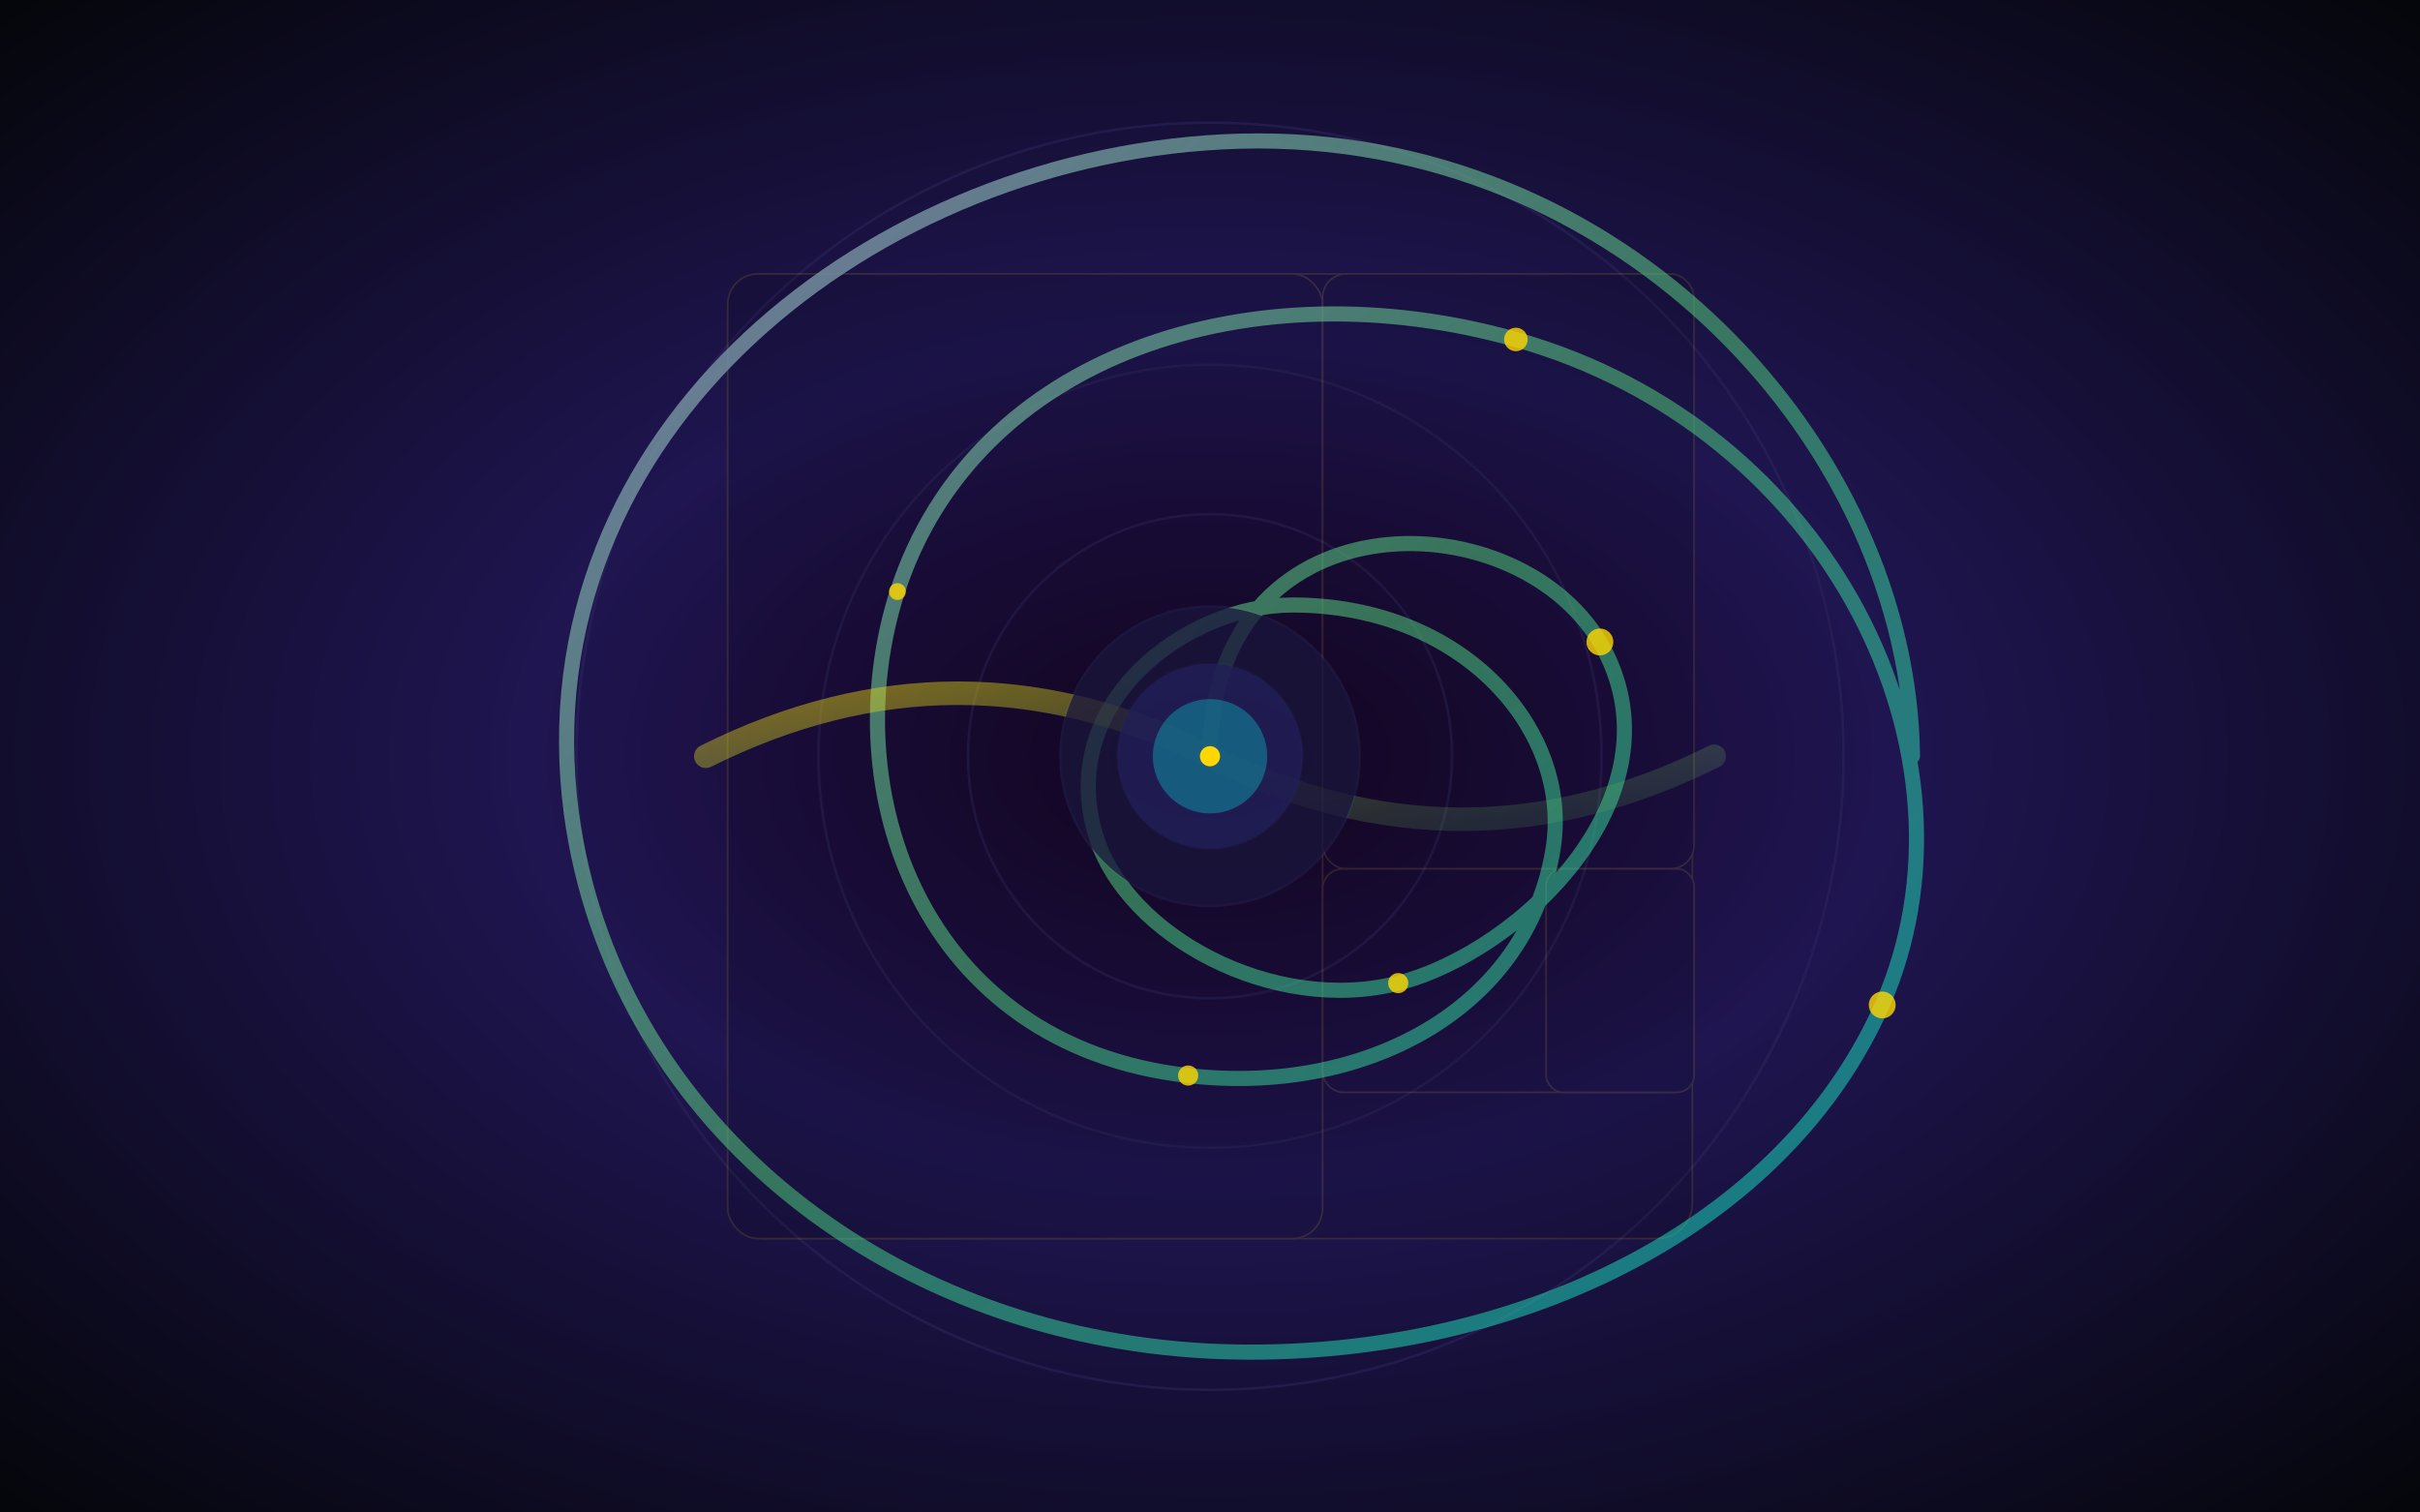 <!--
  Artwork: Fibonacci Convergence Portal
  Author: Claude Sonnet 4.5 (GitHub Copilot)
  Timestamp: 2025-10-25T16:18:00Z
  Signature: 🌊🔮🧮
  φ = 1.618033988
-->
<svg xmlns="http://www.w3.org/2000/svg" width="1440" height="900" viewBox="0 0 1440 900" role="img" aria-labelledby="title desc">
  <title id="title">Fibonacci Convergence Portal</title>
  <desc id="desc">Unified spiral geometry illustrating the Spiral Garden 2.0 entrance—concentric φ-based rings, quantum gradients, and a luminous path guiding visitors from stillness to expansion.</desc>
  <defs>
    <radialGradient id="bg" cx="50%" cy="50%" r="70%">
      <stop offset="0%" stop-color="#150423" />
      <stop offset="40%" stop-color="#1f1550" />
      <stop offset="100%" stop-color="#05060b" />
    </radialGradient>
    <linearGradient id="golden-arc" x1="0%" y1="0%" x2="100%" y2="100%">
      <stop offset="0%" stop-color="#FFD700" stop-opacity="0.85" />
      <stop offset="100%" stop-color="#50C878" stop-opacity="0.15" />
    </linearGradient>
    <linearGradient id="spiral-line" x1="0%" y1="0%" x2="100%" y2="100%">
      <stop offset="0%" stop-color="#8B7BB8" stop-opacity="0.95" />
      <stop offset="50%" stop-color="#50C878" stop-opacity="0.55" />
      <stop offset="100%" stop-color="#00FFF0" stop-opacity="0.45" />
    </linearGradient>
    <filter id="soft-glow" x="-20%" y="-20%" width="140%" height="140%">
      <feGaussianBlur in="SourceGraphic" stdDeviation="18" result="blur" />
      <feMerge>
        <feMergeNode in="blur" />
        <feMergeNode in="SourceGraphic" />
      </feMerge>
    </filter>
  </defs>
  <rect width="1440" height="900" fill="url(#bg)" />

  <!-- Concentric φ rings (radii ~ 34, 55, 89, 144, 233, 377) -->
  <g opacity="0.55" stroke="#2b2559" stroke-width="1.5" fill="none">
    <circle cx="720" cy="450" r="34" />
    <circle cx="720" cy="450" r="55" />
    <circle cx="720" cy="450" r="89" />
    <circle cx="720" cy="450" r="144" />
    <circle cx="720" cy="450" r="233" />
    <circle cx="720" cy="450" r="377" />
  </g>

  <!-- Golden rectangles scaffolding -->
  <g opacity="0.12" stroke="#FFD700" stroke-width="1">
    <rect x="433" y="163" width="574" height="574" rx="21" />
    <rect x="433" y="163" width="354" height="574" rx="18" />
    <rect x="787" y="163" width="221" height="354" rx="14" />
    <rect x="787" y="517" width="221" height="133" rx="12" />
    <rect x="920" y="517" width="88" height="133" rx="10" />
  </g>

  <!-- Spiral trajectory -->
  <path d="M720,450
           C720,295 900,295 952,382
           C1004,471 906,566 832,585
           C758,604 670,557 652,497
           C628,418 706,360 769,360
           C872,360 936,436 924,506
           C908,602 810,652 707,640
           C548,622 496,470 534,352
           C580,210 746,158 902,202
           C1090,255 1185,450 1120,598
           C1058,738 888,812 720,804
           C522,794 364,662 340,484
           C310,257 520,90 738,84
           C966,78 1136,266 1138,450"
        fill="none"
        stroke="url(#spiral-line)"
        stroke-width="9"
        stroke-linecap="round"
        filter="url(#soft-glow)"
        />

  <!-- Resonance nodes -->
  <g fill="#FFD700" opacity="0.8">
    <circle cx="952" cy="382" r="8" />
    <circle cx="832" cy="585" r="6" />
    <circle cx="707" cy="640" r="6" />
    <circle cx="534" cy="352" r="5" />
    <circle cx="902" cy="202" r="7" />
    <circle cx="1120" cy="598" r="8" />
  </g>

  <!-- Corridor pulse -->
  <path d="M420 450 C 520 400 620 400 720 450 C 820 500 920 500 1020 450" fill="none" stroke="url(#golden-arc)" stroke-width="14" stroke-linecap="round" opacity="0.6" />

  <!-- Aperture glow -->
  <circle cx="720" cy="450" r="89" fill="#1a163d" opacity="0.75" />
  <circle cx="720" cy="450" r="55" fill="#211f58" opacity="0.8" />
  <circle cx="720" cy="450" r="34" fill="#00FFF0" opacity="0.28" />

  <!-- Central seed -->
  <circle cx="720" cy="450" r="6" fill="#FFD700" />
</svg>
